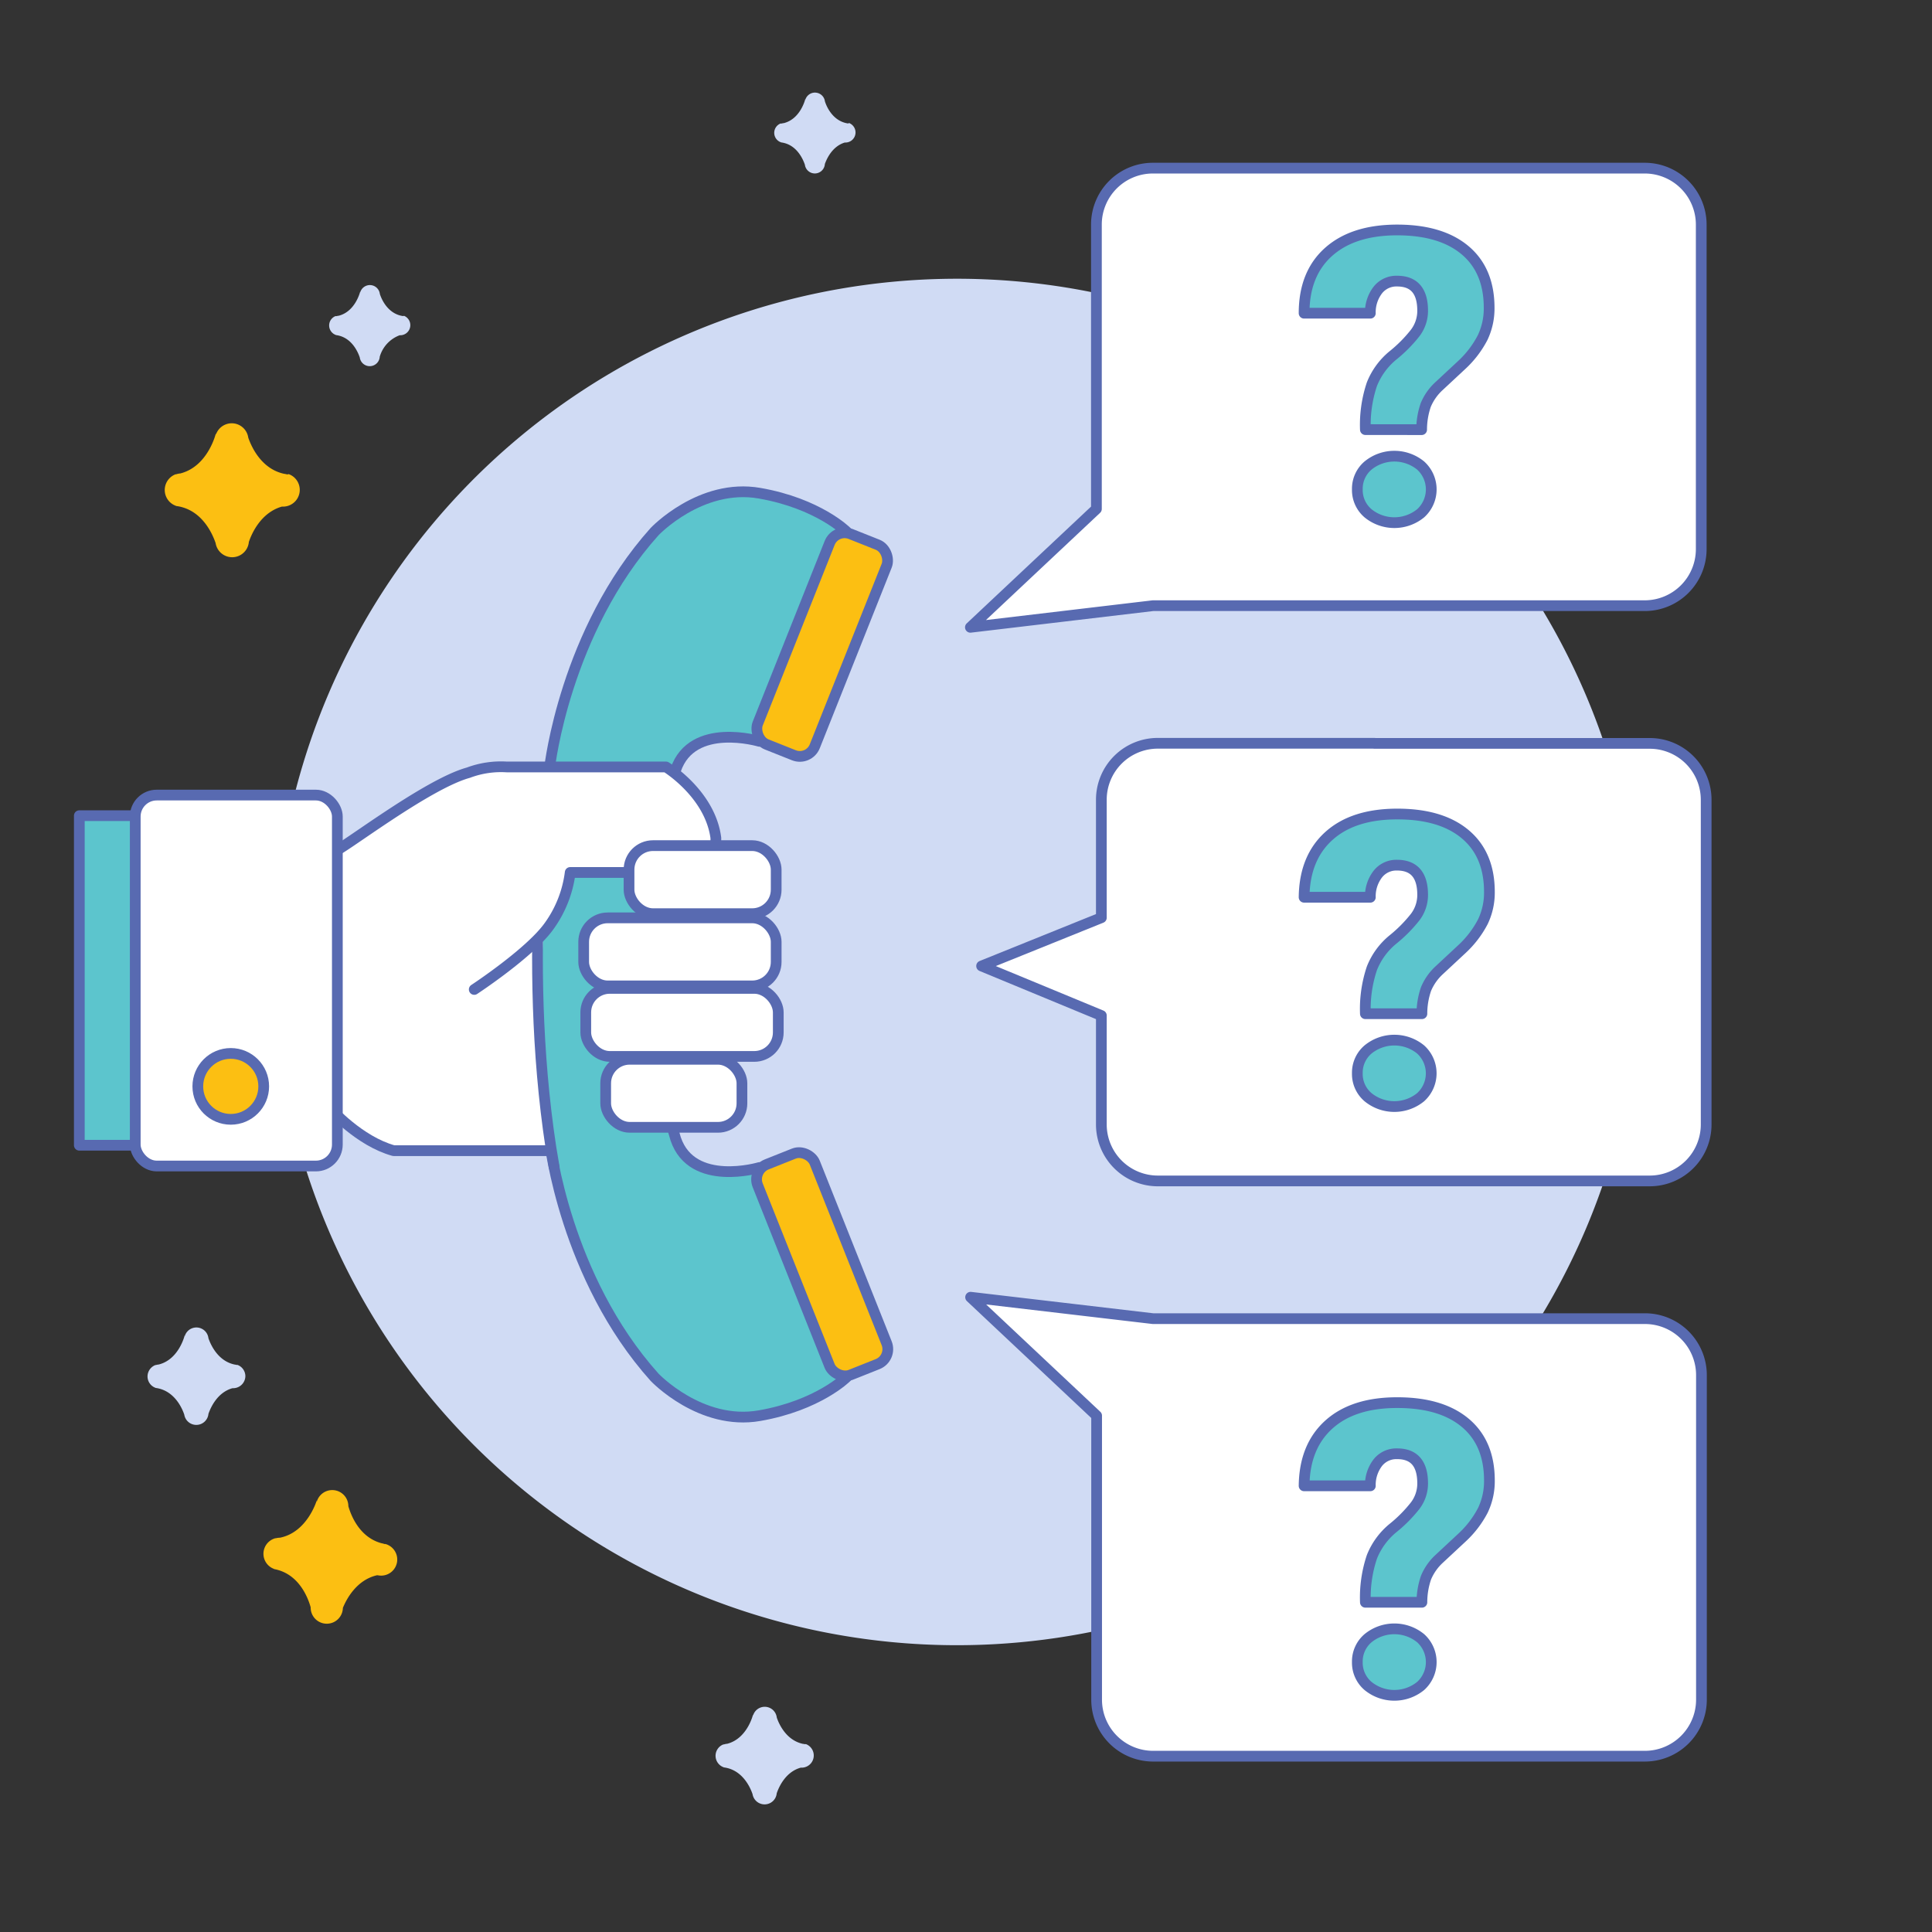 <svg id="Layer_1" data-name="Layer 1" xmlns="http://www.w3.org/2000/svg" viewBox="0 0 360 360"><rect x="0" y="0" width="360" height="360" fill="#333333" stroke="none"/><defs><style>.cls-1,.cls-9{fill:none;}.cls-2,.cls-3{fill:#d0dbf4;}.cls-2{fill-rule:evenodd;}.cls-4,.cls-7{fill:#fcbf12;}.cls-5{fill:#fff;}.cls-5,.cls-6,.cls-7,.cls-9{stroke:#586ab1;stroke-linecap:round;stroke-linejoin:round;stroke-width:2px;}.cls-6,.cls-8{fill:#5cc5cd;}</style></defs><title>FAQs-spot hero</title><rect class="cls-1" x="0.34" y="-0.09" width="360" height="360"/><path class="cls-2" d="M178.25,306.56A127.31,127.31,0,1,0,51,179.25,127.31,127.31,0,0,0,178.25,306.56Z"/><path class="cls-3" d="M44.25,254.33l0,0a1.08,1.08,0,0,1-.19,0,2.29,2.29,0,0,0-.36-.07c-3.08-.66-4.42-3.63-4.86-4.9a2.26,2.26,0,0,0-4.42-.36l0-.2s-1.05,4.49-4.82,5.45a4,4,0,0,0-.5.09l-.27.05.05,0a2.28,2.28,0,0,0-1.39,2.1A2.26,2.26,0,0,0,29,258.61l-.08,0c3.51.41,5,3.72,5.42,5a2.27,2.27,0,0,0,4.5-.16c.43-1.23,1.68-4,4.48-4.78h.12a2.28,2.28,0,0,0,2.28-2.28A2.25,2.25,0,0,0,44.25,254.33Z"/><path class="cls-4" d="M53.71,88.39l0,0-.27,0a2.66,2.66,0,0,0-.49-.1c-4.24-.91-6.09-5-6.69-6.74A3.11,3.11,0,0,0,40.23,81l0-.27s-1.44,6.17-6.63,7.49a3,3,0,0,0-.68.13l-.38.07.07,0a3.13,3.13,0,0,0,.22,5.85l-.11,0c4.83.56,6.84,5.11,7.46,6.93a3.12,3.12,0,0,0,6.19-.22c.58-1.7,2.3-5.47,6.15-6.58h.18a3.12,3.12,0,0,0,1.05-6.07Z"/><path class="cls-3" d="M75.24,58.89h0a.76.76,0,0,1-.16,0l-.3-.05c-2.55-.55-3.66-3-4-4.06a1.87,1.87,0,0,0-3.66-.29l0-.17s-.87,3.71-4,4.51a1.77,1.77,0,0,0-.4.08l-.23,0h0a1.88,1.88,0,0,0,.13,3.52l-.07,0c2.91.34,4.12,3.08,4.49,4.18a1.87,1.87,0,0,0,3.72-.14,6.07,6.07,0,0,1,3.71-4h.11a1.88,1.88,0,0,0,.63-3.65Z"/><path class="cls-3" d="M158.14,23h0L158,23l-.29-.05c-2.55-.55-3.66-3-4-4.06a1.87,1.87,0,0,0-3.65-.29l0-.17s-.86,3.71-4,4.51a1.86,1.86,0,0,0-.41.08l-.22,0,0,0a1.87,1.87,0,0,0,.13,3.51l-.07,0c2.91.33,4.12,3.07,4.49,4.17a1.87,1.87,0,0,0,3.72-.14c.36-1,1.39-3.29,3.71-4h.1a1.88,1.88,0,0,0,.63-3.66Z"/><path class="cls-4" d="M71.79,287.73l0,0a1.83,1.83,0,0,1-.25-.06,3.74,3.74,0,0,0-.48-.12c-4.08-1.11-5.66-5.17-6.15-6.9a3,3,0,0,0-5.89-.8l0-.27s-1.73,5.93-6.86,6.95a3,3,0,0,0-.66.08l-.37.05.07,0a3,3,0,0,0-.09,5.7l-.12,0c4.68.8,6.4,5.34,6.9,7.14a3,3,0,0,0,6,.11c.66-1.62,2.53-5.2,6.34-6.08h.17a3,3,0,0,0,1.33-5.85Z"/><path class="cls-3" d="M150.15,325h0l-.19,0a2.25,2.25,0,0,0-.36-.06c-3.08-.67-4.43-3.63-4.86-4.9a2.26,2.26,0,0,0-4.42-.36l0-.2s-1.05,4.48-4.83,5.45a2,2,0,0,0-.49.09l-.27.05,0,0a2.27,2.27,0,0,0,.16,4.25l-.09,0c3.52.4,5,3.72,5.43,5a2.27,2.27,0,0,0,4.5-.16c.42-1.24,1.67-4,4.47-4.78h.13a2.27,2.27,0,0,0,.76-4.42Z"/><path class="cls-5" d="M214.84,112.86h91.7A10.54,10.54,0,0,0,317,102.35V41.83a10.53,10.53,0,0,0-10.5-10.5h-91.7a10.52,10.52,0,0,0-10.5,10.5v53l-23.48,22.06Z"/><path class="cls-5" d="M256.11,138.52h51.31a10.52,10.52,0,0,1,10.5,10.5v60.53a10.53,10.53,0,0,1-10.5,10.5h-91.7a10.53,10.53,0,0,1-10.5-10.5V189.23L182.91,180l22.31-9V149a10.52,10.52,0,0,1,10.5-10.5h40.39Z"/><rect class="cls-6" x="14.78" y="151.99" width="14.26" height="61.41"/><path class="cls-5" d="M214.84,245.71h91.7a10.53,10.53,0,0,1,10.5,10.5v60.53a10.54,10.54,0,0,1-10.5,10.5h-91.7a10.53,10.53,0,0,1-10.5-10.5V263.79l-23.48-22.07Z"/><path class="cls-6" d="M102.43,212.78s2.86,25.27,19.55,43.86c0,0,8.58,9.06,19.54,7.15s16.21-7.15,16.21-7.15l-16.21-39.09s-12.51,3.75-15.61-5.31l-.59-2"/><rect class="cls-7" x="147.49" y="214.46" width="11.44" height="42.22" rx="3" transform="translate(-76.28 73.39) rotate(-21.71)"/><path class="cls-6" d="M102.43,142.91s2.86-25.27,19.55-43.86c0,0,8.58-9.06,19.54-7.15s16.21,7.15,16.21,7.15l-16.21,39.09s-12.51-3.75-15.61,5.3"/><rect class="cls-7" x="147.49" y="99.01" width="11.44" height="42.22" rx="3" transform="translate(55.3 -48.16) rotate(21.71)"/><path class="cls-5" d="M61.55,206.55s5.37,6.08,11.8,7.86H113.4V150.06L61,159.26"/><path class="cls-8" d="M102.72,153.31s-3.92,34.94-.29,59.47l1.4,3.6,21.77-1.68L123,207.31l-1.26-51.49Z"/><path class="cls-9" d="M102.43,142.91s-5.27,34.9.22,70.89l.62,3.7"/><path class="cls-5" d="M62.27,158.64c1.07,0,17.16-12.51,25-14.66a17.31,17.31,0,0,1,7.15-1.07h29.67s8.23,5,9.3,13.23v6.43H106.25a21.67,21.67,0,0,1-3.94,10c-3.57,5-13.94,11.8-13.94,11.8"/><rect class="cls-5" x="108.76" y="171.03" width="35.87" height="12.68" rx="4.47"/><rect class="cls-5" x="109.15" y="184.17" width="35.87" height="12.68" rx="4.47"/><rect class="cls-5" x="117.21" y="157.57" width="27.42" height="12.68" rx="4.47"/><rect class="cls-5" x="112.86" y="197.38" width="25.39" height="12.68" rx="4.47"/><rect class="cls-5" x="25.2" y="148.15" width="37.66" height="69.12" rx="4"/><circle class="cls-7" cx="43" cy="202.43" r="6.14"/><path class="cls-6" d="M254.42,80.05a23.79,23.79,0,0,1,1.21-8.45,13.29,13.29,0,0,1,3.92-5.37,25.78,25.78,0,0,0,4.13-4.16,6.79,6.79,0,0,0,1.41-4.16q0-5.53-4.77-5.53A4.4,4.4,0,0,0,256.77,54a6.82,6.82,0,0,0-1.43,4.36H243Q243,51,247.57,46.93t12.75-4.08q8.18,0,12.67,3.77t4.49,10.74a12.64,12.64,0,0,1-1.21,5.54A18.62,18.62,0,0,1,272.38,68l-4.21,3.92a10,10,0,0,0-2.5,3.54,14.15,14.15,0,0,0-.77,4.6Zm-1.5,11.14a5.67,5.67,0,0,1,2-4.45,7.76,7.76,0,0,1,9.79,0,6,6,0,0,1,0,8.91,7.76,7.76,0,0,1-9.79,0A5.69,5.69,0,0,1,252.92,91.19Z"/><path class="cls-6" d="M254.42,188.89a23.75,23.75,0,0,1,1.21-8.45,13.16,13.16,0,0,1,3.92-5.37,26.19,26.19,0,0,0,4.13-4.16,6.81,6.81,0,0,0,1.41-4.16q0-5.53-4.77-5.54a4.4,4.4,0,0,0-3.55,1.62,6.8,6.8,0,0,0-1.43,4.36H243q.08-7.33,4.62-11.42t12.75-4.09q8.18,0,12.67,3.78t4.49,10.74a12.57,12.57,0,0,1-1.21,5.53,18.8,18.8,0,0,1-3.89,5.1l-4.21,3.92a10,10,0,0,0-2.5,3.54,14.15,14.15,0,0,0-.77,4.6ZM252.92,200a5.67,5.67,0,0,1,2-4.45,7.76,7.76,0,0,1,9.79,0,6,6,0,0,1,0,8.9,7.76,7.76,0,0,1-9.79,0A5.67,5.67,0,0,1,252.92,200Z"/><path class="cls-6" d="M254.42,298.56a23.79,23.79,0,0,1,1.21-8.45,13.29,13.29,0,0,1,3.92-5.37,25.78,25.78,0,0,0,4.13-4.16,6.79,6.79,0,0,0,1.41-4.16q0-5.54-4.77-5.53a4.4,4.4,0,0,0-3.55,1.61,6.84,6.84,0,0,0-1.43,4.36H243q.08-7.33,4.62-11.42t12.75-4.08q8.18,0,12.67,3.77t4.49,10.74a12.61,12.61,0,0,1-1.21,5.54,18.62,18.62,0,0,1-3.89,5.09l-4.21,3.92a10,10,0,0,0-2.5,3.54,14.15,14.15,0,0,0-.77,4.6Zm-1.5,11.14a5.68,5.68,0,0,1,2-4.45,7.76,7.76,0,0,1,9.79,0,6,6,0,0,1,0,8.91,7.76,7.76,0,0,1-9.79,0A5.69,5.69,0,0,1,252.92,309.7Z"/></svg>